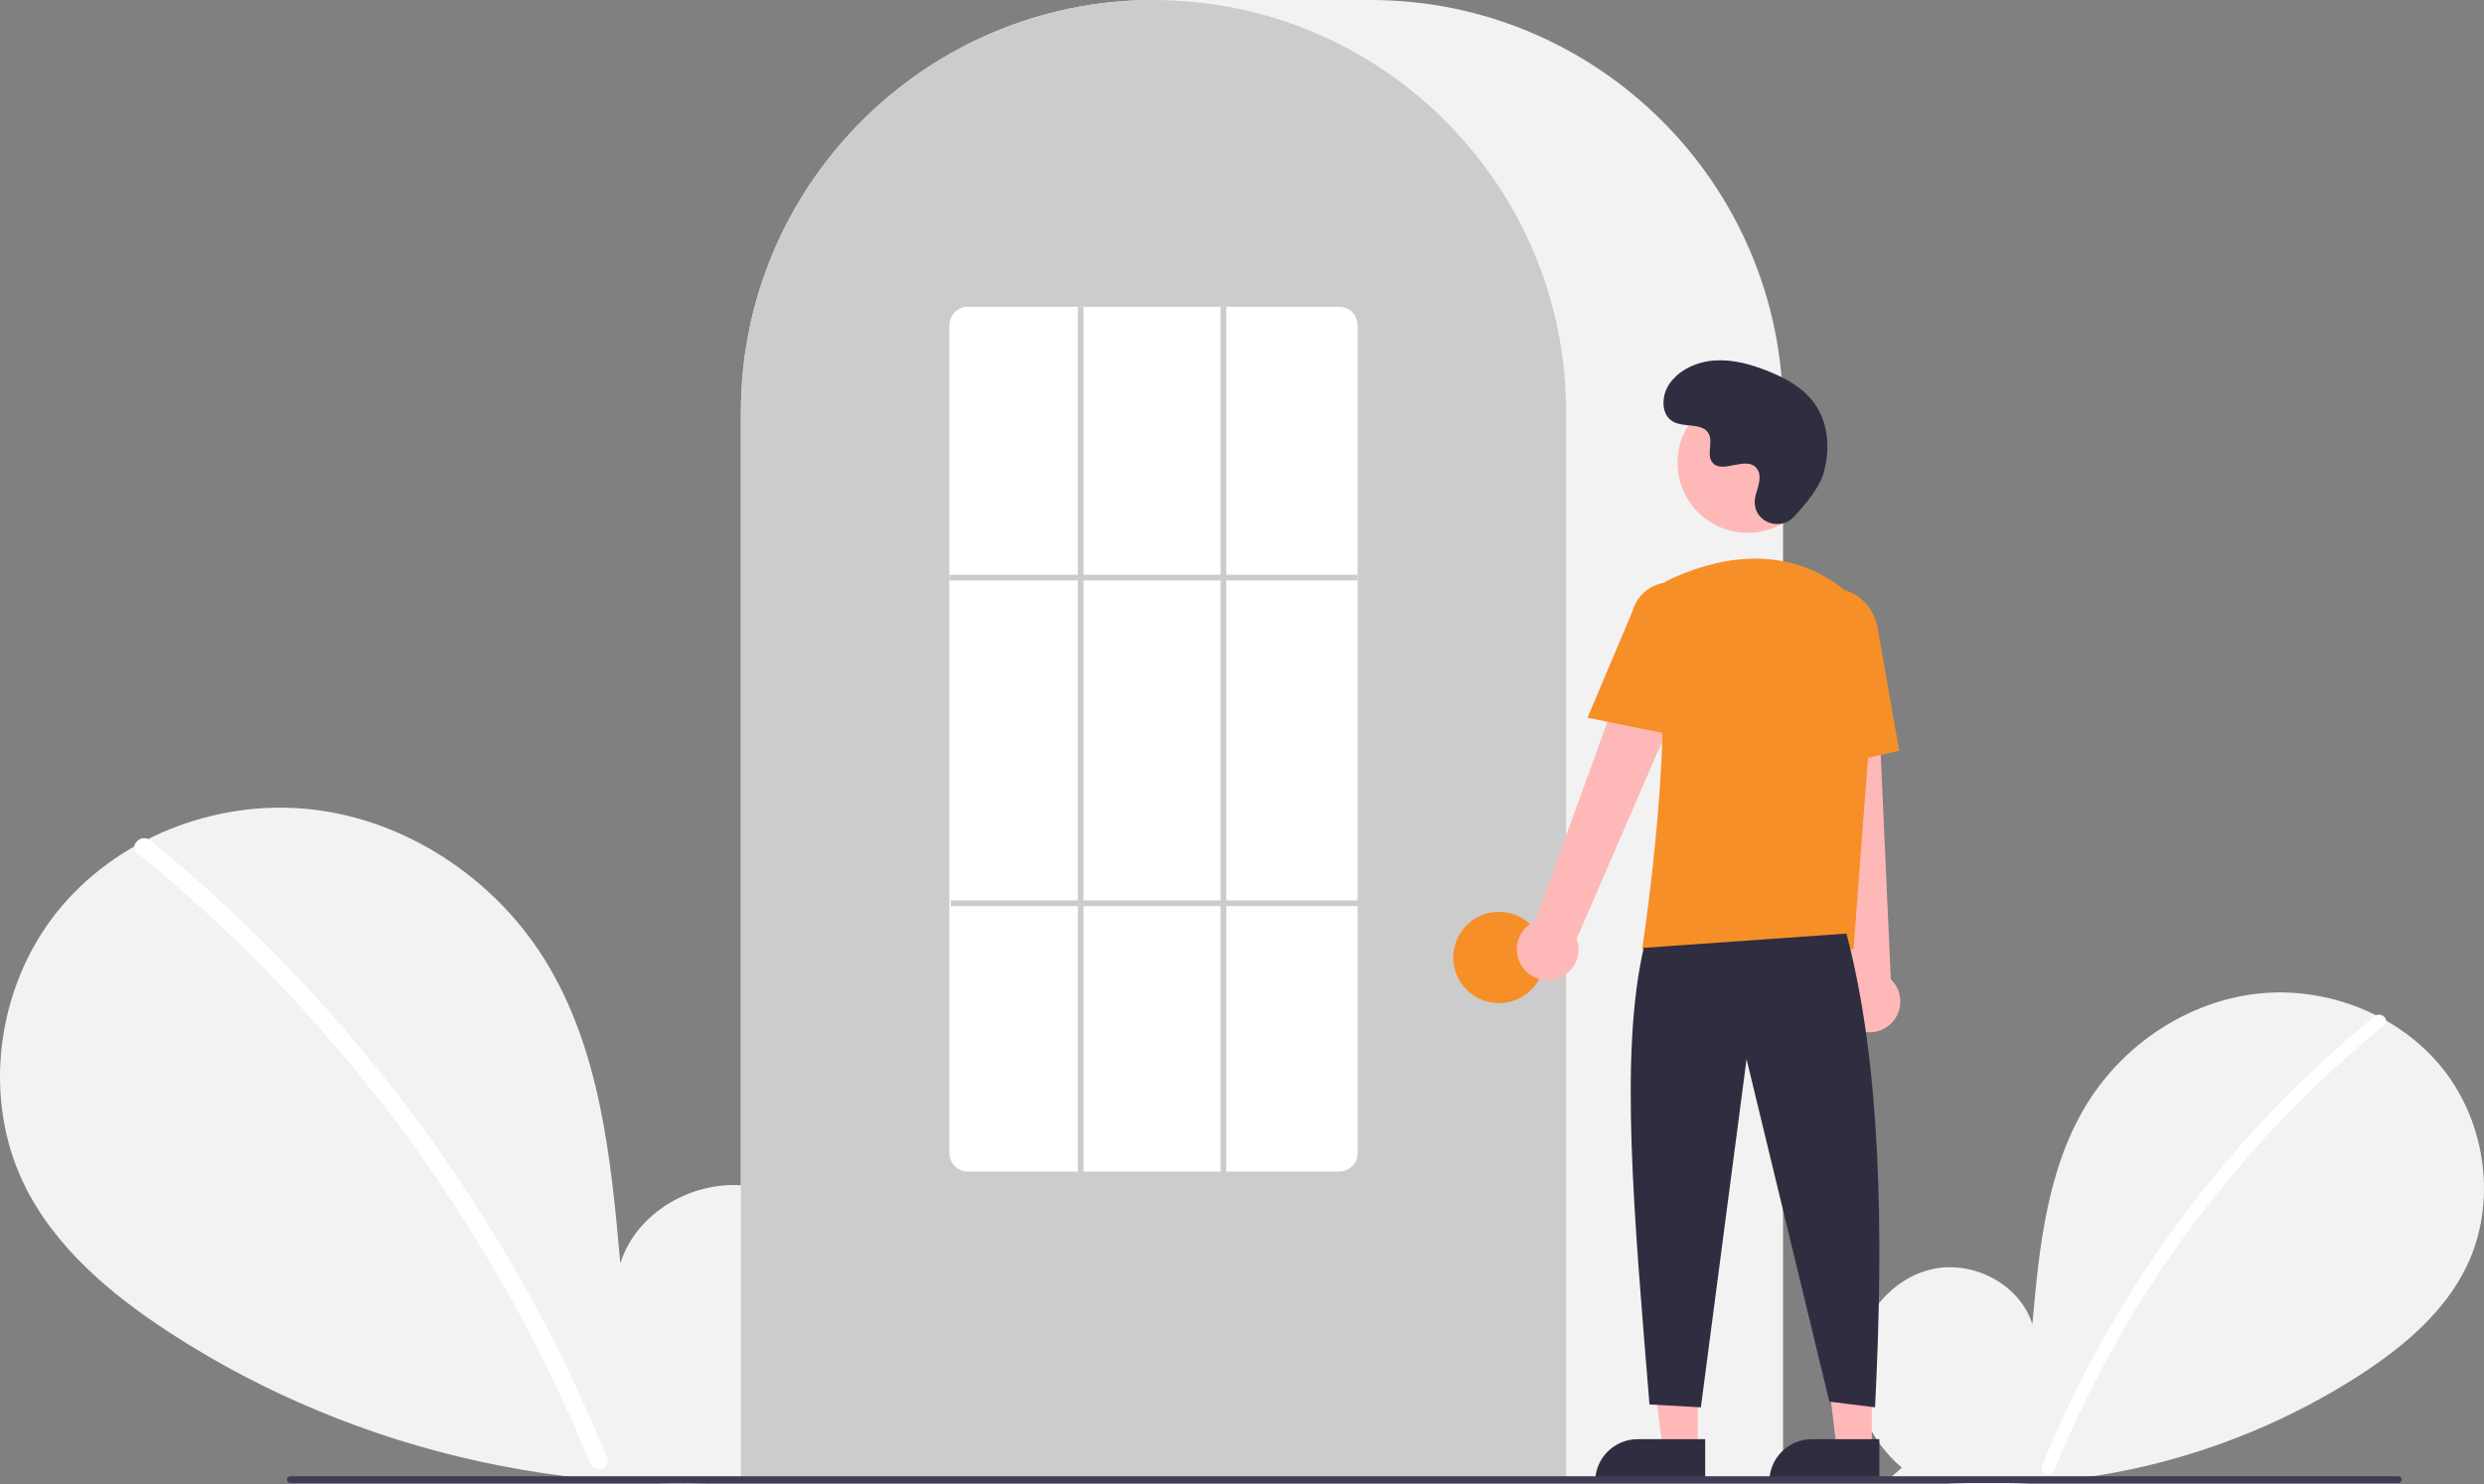 <svg width="450" height="269" viewBox="0 0 450 269" fill="none" xmlns="http://www.w3.org/2000/svg">
<rect x="0" y="0" width="450" height="269" fill="#808080" stroke="none"/>
<g clip-path="url(#clip0_5_31)">
<path d="M344.531 265.958C338.769 261.091 335.27 253.401 336.188 245.916C337.105 238.43 342.79 231.549 350.163 229.959C357.536 228.37 365.941 232.77 368.18 239.971C369.413 226.087 370.833 211.621 378.216 199.798C384.9 189.092 396.479 181.431 409.027 180.061C421.575 178.69 434.787 183.866 442.613 193.769C450.439 203.672 452.355 218.069 446.874 229.438C442.836 237.813 435.397 244.046 427.603 249.117C402.418 265.365 372.211 271.972 342.541 267.723L344.531 265.958Z" fill="#F2F2F2"/>
<path d="M430.204 184.153C419.85 192.585 410.352 202.016 401.846 212.309C388.534 228.362 377.762 246.361 369.905 265.678C369.33 267.087 371.618 267.701 372.187 266.307C385.043 234.913 405.565 207.243 431.878 185.827C433.059 184.865 431.376 183.199 430.204 184.153Z" fill="white"/>
<path d="M144.862 264.636C152.775 257.95 157.582 247.389 156.321 237.108C155.061 226.826 147.254 217.374 137.127 215.191C127 213.008 115.456 219.052 112.38 228.943C110.687 209.873 108.736 190.004 98.596 173.764C89.414 159.06 73.511 148.538 56.276 146.655C39.041 144.773 20.895 151.882 10.146 165.484C-0.603 179.086 -3.234 198.859 4.294 214.475C9.84 225.979 20.057 234.54 30.762 241.505C64.915 263.725 107.282 272.992 147.595 267.06" fill="#F2F2F2"/>
<path d="M27.19 152.277C41.411 163.858 54.457 176.811 66.14 190.949C77.825 205.072 88.112 220.294 96.857 236.403C101.745 245.439 106.136 254.736 110.011 264.251C110.801 266.186 107.657 267.029 106.876 265.115C100.013 248.34 91.523 232.278 81.526 217.159C71.579 202.095 60.193 188.032 47.529 175.166C40.366 167.893 32.809 161.019 24.891 154.575C23.268 153.254 25.58 150.966 27.19 152.277L27.19 152.277Z" fill="white"/>
<path d="M323.017 268.411H134.224V74.731C134.224 33.524 167.753 0 208.965 0H248.276C289.488 0 323.017 33.524 323.017 74.731V268.411Z" fill="#F2F2F2"/>
<path d="M283.707 268.411H134.224V74.731C134.183 58.941 139.183 43.551 148.498 30.8C148.841 30.332 149.184 29.871 149.537 29.414C154.042 23.506 159.404 18.302 165.444 13.976C165.785 13.728 166.128 13.484 166.476 13.24C171.53 9.742 176.998 6.883 182.754 4.728C183.096 4.598 183.444 4.468 183.792 4.344C188.998 2.486 194.395 1.214 199.883 0.55C200.223 0.504 200.572 0.467 200.922 0.431C206.269 -0.141 211.663 -0.141 217.011 0.431C217.359 0.467 217.708 0.504 218.052 0.55C223.539 1.214 228.934 2.487 234.139 4.344C234.487 4.468 234.835 4.598 235.178 4.728C240.863 6.856 246.267 9.673 251.267 13.114C251.615 13.353 251.963 13.597 252.305 13.841C255.691 16.258 258.871 18.95 261.814 21.89C264.173 24.249 266.372 26.763 268.395 29.415C268.747 29.871 269.09 30.332 269.433 30.8C278.747 43.55 283.748 58.941 283.707 74.731V268.411Z" fill="#CCCCCC"/>
<path d="M271.552 181.785C276.122 181.785 279.828 178.08 279.828 173.51C279.828 168.94 276.122 165.236 271.552 165.236C266.981 165.236 263.276 168.94 263.276 173.51C263.276 178.08 266.981 181.785 271.552 181.785Z" fill="#F78F28"/>
<path d="M307.551 262.61H301.21L298.193 238.154L307.552 238.155L307.551 262.61Z" fill="#FFB8B8"/>
<path d="M296.68 260.798H308.91V268.497H288.98C288.98 267.486 289.179 266.485 289.566 265.551C289.953 264.617 290.52 263.768 291.235 263.053C291.95 262.338 292.799 261.771 293.733 261.384C294.668 260.997 295.669 260.798 296.68 260.798Z" fill="#2F2E41"/>
<path d="M339.103 262.61H332.762L329.745 238.154L339.104 238.155L339.103 262.61Z" fill="#FFB8B8"/>
<path d="M328.232 260.798H340.461V268.497H320.532C320.532 267.486 320.731 266.485 321.118 265.551C321.505 264.617 322.072 263.768 322.787 263.053C323.502 262.338 324.351 261.771 325.285 261.384C326.219 260.997 327.221 260.798 328.232 260.798Z" fill="#2F2E41"/>
<path d="M275.74 175.15C275.284 174.478 274.981 173.714 274.852 172.912C274.723 172.11 274.771 171.29 274.994 170.508C275.216 169.727 275.607 169.004 276.139 168.391C276.671 167.777 277.331 167.287 278.073 166.956L299.63 107.551L310.237 113.338L285.624 170.109C286.098 171.391 286.084 172.803 285.586 174.077C285.088 175.351 284.14 176.397 282.922 177.019C281.703 177.64 280.299 177.793 278.976 177.449C277.652 177.104 276.501 176.286 275.74 175.15Z" fill="#FFB8B8"/>
<path d="M335.864 186.312C335.159 185.908 334.551 185.355 334.084 184.691C333.616 184.026 333.3 183.268 333.157 182.468C333.015 181.669 333.049 180.847 333.258 180.063C333.467 179.278 333.846 178.548 334.367 177.926L327.689 115.085L339.761 115.636L342.536 177.448C343.524 178.394 344.131 179.669 344.242 181.032C344.353 182.395 343.96 183.751 343.137 184.844C342.315 185.936 341.12 186.689 339.78 186.96C338.439 187.231 337.046 187 335.864 186.312Z" fill="#FFB8B8"/>
<path d="M316.606 96.547C323.623 96.547 329.31 90.86 329.31 83.845C329.31 76.83 323.623 71.143 316.606 71.143C309.59 71.143 303.903 76.83 303.903 83.845C303.903 90.86 309.59 96.547 316.606 96.547Z" fill="#FFB8B8"/>
<path d="M335.783 172.02H297.482L297.529 171.722C297.597 171.277 304.354 127.019 299.371 112.54C298.871 111.117 298.915 109.559 299.494 108.167C300.074 106.774 301.148 105.645 302.51 104.997H302.51C309.634 101.643 323.307 97.513 334.848 107.536C336.546 109.035 337.873 110.909 338.722 113.009C339.571 115.109 339.92 117.378 339.741 119.636L335.783 172.02Z" fill="#F78F28"/>
<path d="M304.838 133.559L287.595 130.062L295.678 110.911C296.162 109.056 297.361 107.469 299.014 106.497C300.667 105.526 302.637 105.249 304.493 105.728C306.35 106.207 307.94 107.403 308.916 109.053C309.891 110.703 310.173 112.673 309.698 114.53L304.838 133.559Z" fill="#F78F28"/>
<path d="M326.923 140.054L325.886 116.294C325.1 111.828 327.657 107.606 331.59 106.916C335.524 106.228 339.365 109.326 340.154 113.825L344.051 136.026L326.923 140.054Z" fill="#F78F28"/>
<path d="M334.508 169.176C340.671 192.643 341.343 222.48 339.681 255.026L331.405 253.992L316.405 191.931L308.129 255.026L298.819 254.509C296.037 220.36 293.329 191.044 297.784 171.762L334.508 169.176Z" fill="#2F2E41"/>
<path d="M324.977 93.662C322.607 96.186 318.206 94.831 317.897 91.382C317.873 91.115 317.874 90.845 317.902 90.578C318.062 89.05 318.944 87.663 318.733 86.051C318.685 85.649 318.535 85.267 318.298 84.939C316.41 82.411 311.976 86.07 310.194 83.781C309.101 82.378 310.386 80.168 309.547 78.599C308.44 76.528 305.162 77.55 303.105 76.416C300.818 75.154 300.955 71.645 302.461 69.51C304.297 66.907 307.517 65.518 310.697 65.318C313.877 65.118 317.035 65.977 320.003 67.134C323.376 68.448 326.721 70.264 328.797 73.23C331.321 76.836 331.564 81.684 330.301 85.901C329.533 88.467 326.912 91.6 324.977 93.662Z" fill="#2F2E41"/>
<path d="M434.473 268.744H52.597C52.434 268.743 52.278 268.678 52.163 268.563C52.048 268.448 51.983 268.291 51.983 268.128C51.983 267.965 52.048 267.809 52.163 267.693C52.278 267.578 52.434 267.513 52.597 267.512H434.473C434.636 267.513 434.792 267.578 434.908 267.693C435.023 267.809 435.087 267.965 435.087 268.128C435.087 268.291 435.023 268.448 434.908 268.563C434.792 268.678 434.636 268.743 434.473 268.744Z" fill="#3F3D56"/>
<path d="M242.586 212.298H175.345C174.459 212.303 173.608 211.956 172.978 211.334C172.347 210.712 171.99 209.866 171.983 208.98V58.914C171.99 58.028 172.347 57.182 172.978 56.56C173.608 55.938 174.459 55.591 175.345 55.596H242.586C243.472 55.591 244.323 55.938 244.953 56.56C245.584 57.182 245.941 58.028 245.948 58.914V208.98C245.941 209.866 245.584 210.712 244.953 211.334C244.323 211.956 243.472 212.303 242.586 212.298Z" fill="white"/>
<path d="M245.948 104.153H171.983V105.187H245.948V104.153Z" fill="#CCCCCC"/>
<path d="M246.207 163.167H172.241V164.201H246.207V163.167Z" fill="#CCCCCC"/>
<path d="M196.293 55.596H195.259V212.815H196.293V55.596Z" fill="#CCCCCC"/>
<path d="M222.155 55.596H221.121V212.815H222.155V55.596Z" fill="#CCCCCC"/>
</g>
<defs>
<clipPath id="clip0_5_31">
<rect width="450" height="269" fill="white"/>
</clipPath>
</defs>
</svg>
